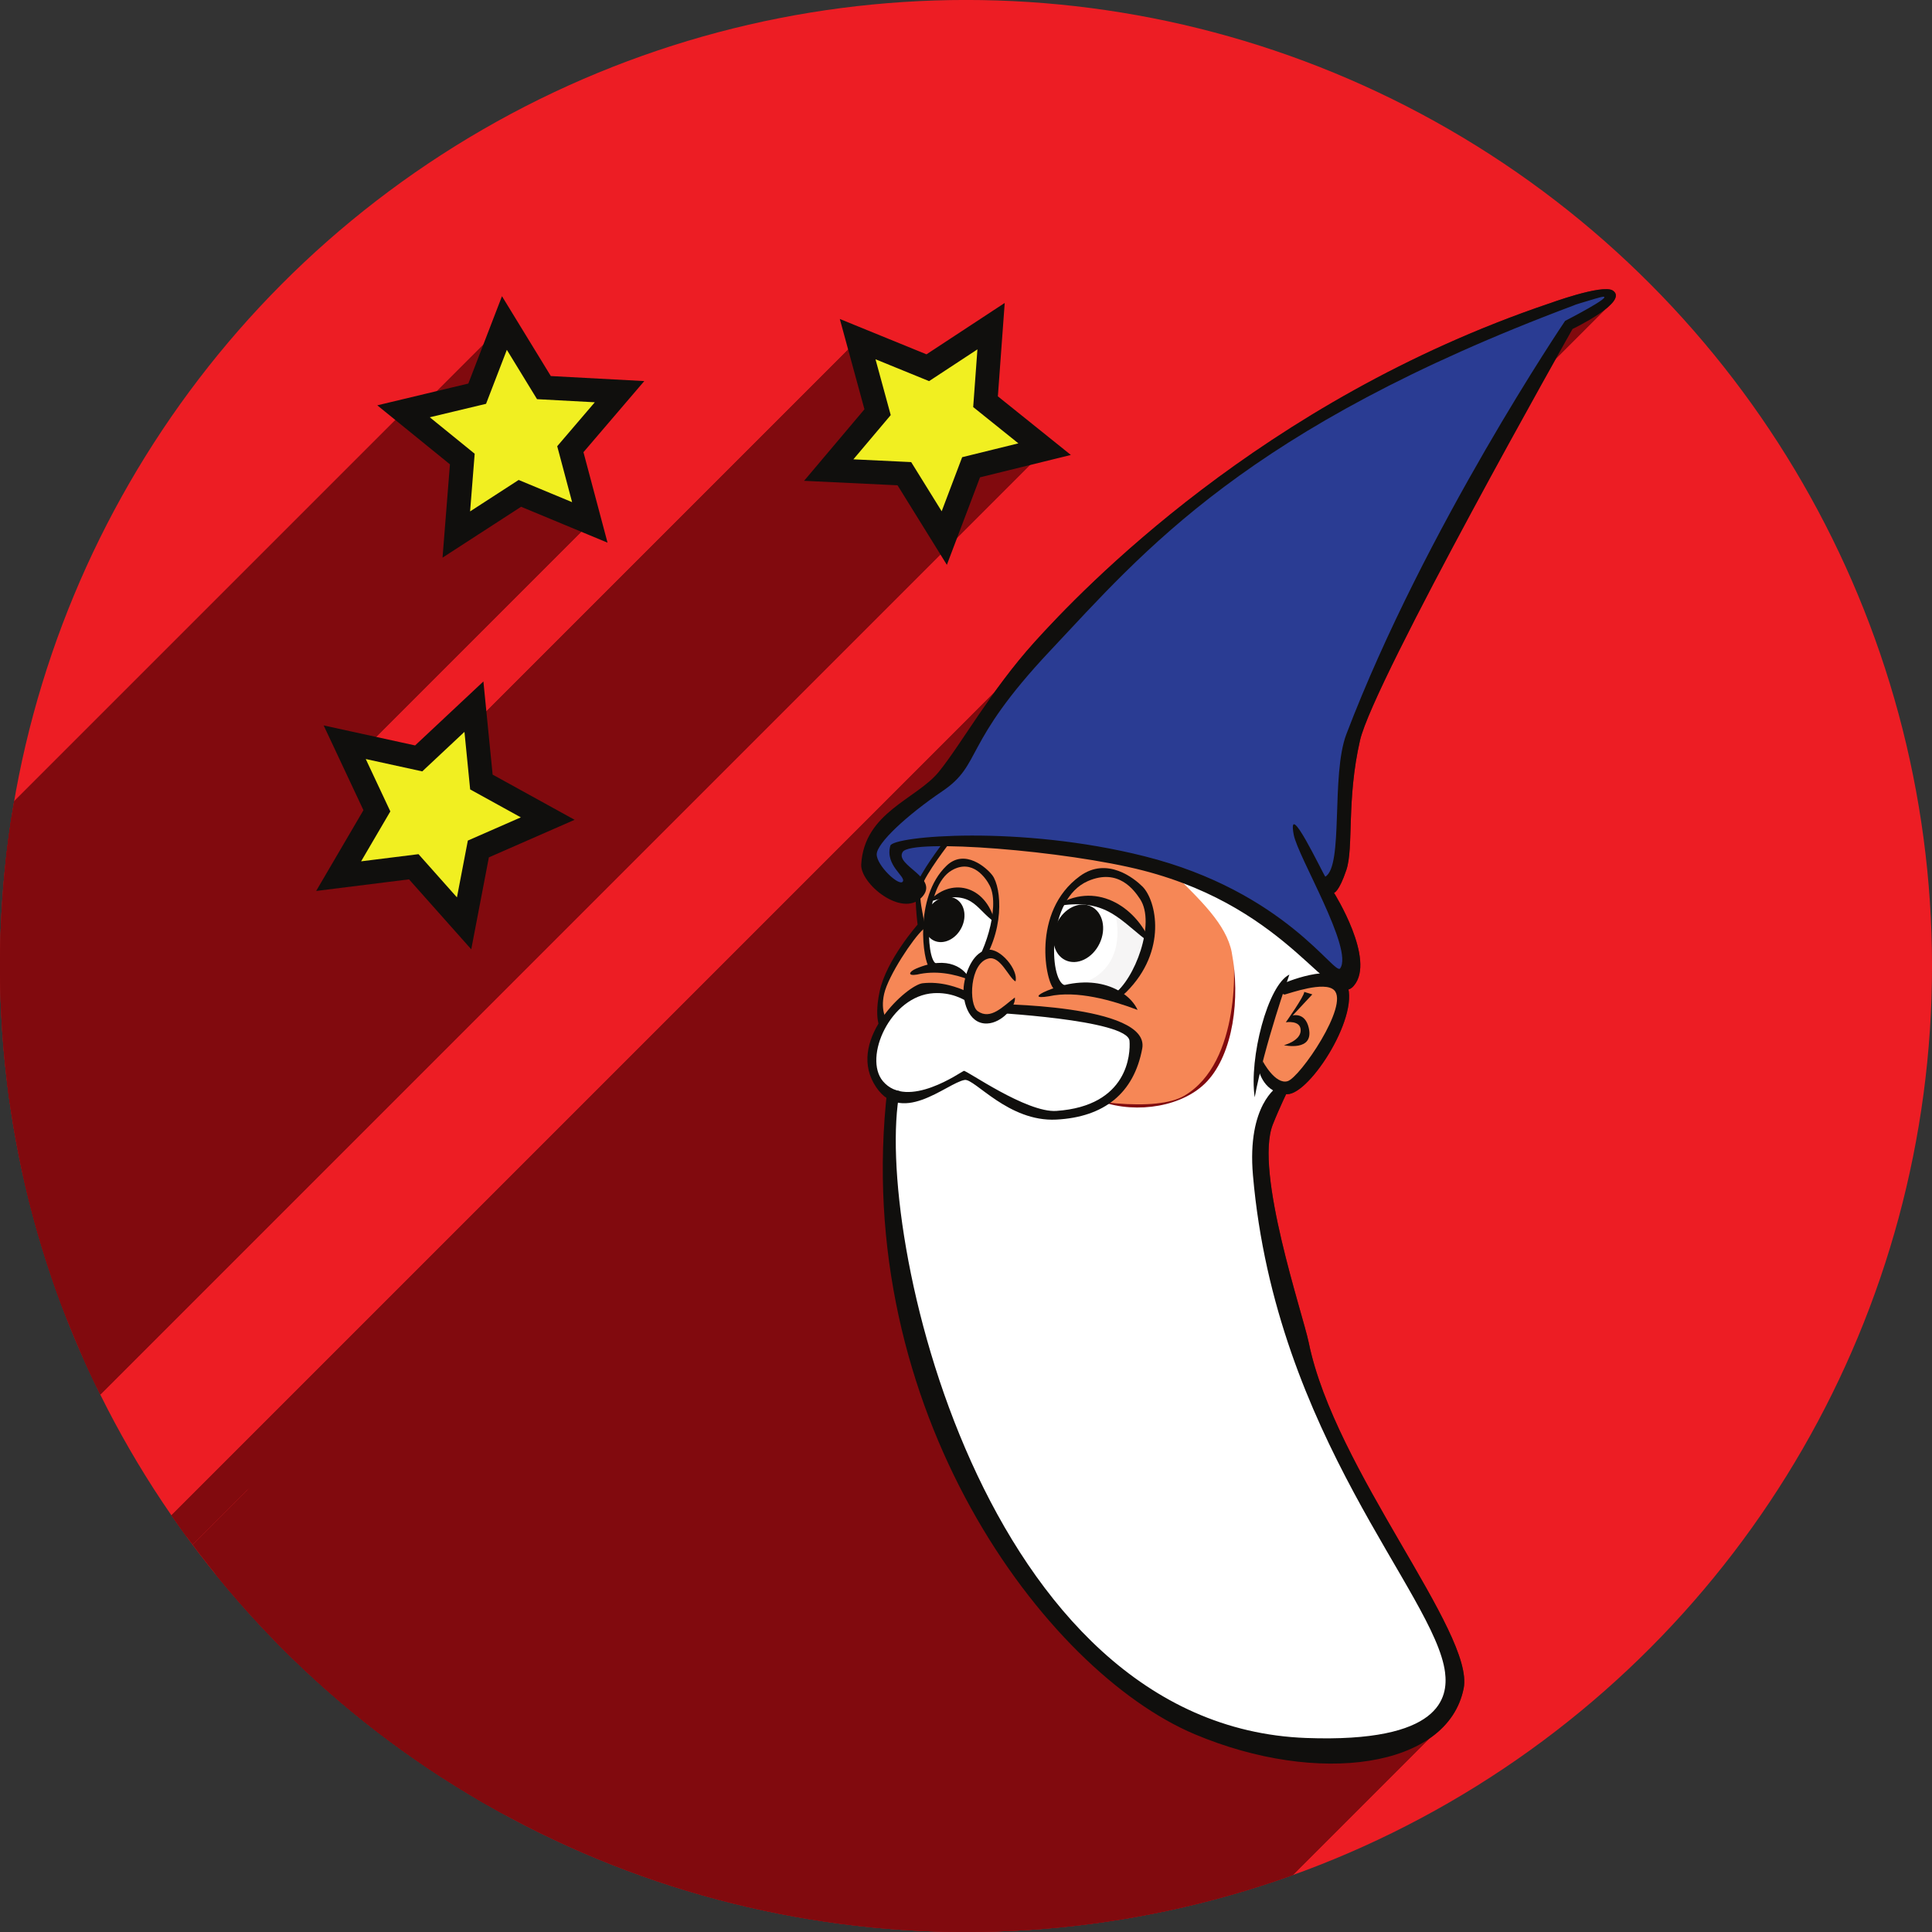 <?xml version="1.0" encoding="UTF-8" standalone="no"?>
<!-- Created with Inkscape (http://www.inkscape.org/) -->

<svg
   xmlns:dc="http://purl.org/dc/elements/1.1/"
   xmlns:cc="http://creativecommons.org/ns#"
   xmlns:rdf="http://www.w3.org/1999/02/22-rdf-syntax-ns#"
   xmlns:svg="http://www.w3.org/2000/svg"
   xmlns="http://www.w3.org/2000/svg"
   xmlns:sodipodi="http://sodipodi.sourceforge.net/DTD/sodipodi-0.dtd"
   xmlns:inkscape="http://www.inkscape.org/namespaces/inkscape"
   width="256"
   height="256"
   viewBox="0 0 67.733 67.733"
   version="1.1"
   id="svg8"
   inkscape:version="0.92.1 r"
   sodipodi:docname="drawing-2.svg">
  <rect x="0" y="0" width="67.733" height="67.733" fill="#333333" stroke="none"/>
  <sodipodi:namedview
     id="base"
     pagecolor="#ffffff"
     bordercolor="#666666"
     borderopacity="1.0"
     inkscape:pageopacity="0.0"
     inkscape:pageshadow="2"
     inkscape:zoom="3.3359375"
     inkscape:cx="127.70023"
     inkscape:cy="128"
     inkscape:document-units="px"
     inkscape:current-layer="layer1"
     showgrid="true"
     units="px"
     inkscape:window-width="1920"
     inkscape:window-height="1054"
     inkscape:window-x="0"
     inkscape:window-y="0"
     inkscape:window-maximized="1">
    <inkscape:grid
       type="xygrid"
       id="grid4485" />
  </sodipodi:namedview>
  <defs
     id="defs2">
    <clipPath
       id="clipPath5894"
       clipPathUnits="userSpaceOnUse">
      <circle
         r="33.867"
         cy="263.133"
         cx="33.867"
         id="circle5896"
         style="fill:#ed1d24;fill-opacity:1;stroke-width:0.326" />
    </clipPath>
    <clipPath
       clipPathUnits="userSpaceOnUse"
       id="clipPath5330">
      <circle
         r="33.867"
         cy="265.142"
         cx="30.728"
         id="circle5332"
         style="fill:#ed1d24;fill-opacity:1;stroke-width:0.326" />
    </clipPath>
  </defs>
  <g
     inkscape:label="Layer 1"
     inkscape:groupmode="layer"
     id="layer1"
     transform="translate(0,-229.267)">
    <circle
       style="fill:#ed1d24;fill-opacity:1;stroke-width:0.326"
       id="path4487"
       cx="33.867"
       cy="263.133"
       r="33.867" />
    <g
       id="g4890"
       transform="translate(3.139,-2.009)"
       clip-path="url(#clipPath5330)"
       style="fill:#810a0e;fill-opacity:1;stroke:none">
      <g
         id="g4836"
         transform="matrix(1.567,0,0,1.567,1.039,-143.013)"
         style="fill:#810a0e;fill-opacity:1;stroke:none">
        <g
           id="g4834"
           style="fill:#810a0e;fill-opacity:1;stroke:none">
          <g
             id="g5133"
             transform="matrix(0.169,0,0,0.169,-2.667,238.893)"
             style="fill:#810a0e;fill-opacity:1;stroke:none">
            <g
               id="g5130"
               style="fill:#810a0e;fill-opacity:1;stroke:none;stroke-width:3.159;stroke-linecap:butt;stroke-linejoin:miter;stroke-miterlimit:4;stroke-dasharray:none;stroke-opacity:1">
              <path
                 id="path4932"
                 d="M212.004 38.961C209.487 39.152 202.863 42.234 201.557 42.684L60.135 184.105C61.441 183.655 68.065 180.573 70.583 180.382Z"
                 style="fill:#810a0e;fill-opacity:1;stroke:none" />
              <path
                 id="path4934"
                 d="M201.557 42.684C173.189 52.439 153.013 70.074 142.721 80.366L1.3 221.787C11.591 211.496 31.768 193.86 60.135 184.105Z"
                 style="fill:#810a0e;fill-opacity:1;stroke:none" />
              <path
                 id="path4936"
                 d="M142.721 80.366C139.847 83.239 137.745 85.541 136.449 86.938L-4.972 228.359C-3.677 226.962 -1.574 224.661 1.3 221.787Z"
                 style="fill:#810a0e;fill-opacity:1;stroke:none" />
              <path
                 id="path4938"
                 d="M136.449 86.938C130.83 92.999 127.639 99.719 124.791 103.111L-16.63 244.533C-13.783 241.14 -10.591 234.421 -4.972 228.359Z"
                 style="fill:#810a0e;fill-opacity:1;stroke:none" />
              <path
                 id="path4940"
                 d="M124.791 103.111C124.63 103.303 124.459 103.488 124.278 103.669L-17.143 245.09C-16.962 244.909 -16.791 244.724 -16.63 244.533Z"
                 style="fill:#810a0e;fill-opacity:1;stroke:none" />
              <path
                 id="path4942"
                 d="M124.278 103.669C122.464 105.483 119.72 106.827 117.732 108.93L-23.689 250.352C-21.702 248.248 -18.957 246.904 -17.143 245.09Z"
                 style="fill:#810a0e;fill-opacity:1;stroke:none" />
              <path
                 id="path4944"
                 d="M117.732 108.93C116.406 110.335 115.417 112.077 115.268 114.523L-26.154 255.945C-26.004 253.498 -25.015 251.756 -23.689 250.352Z"
                 style="fill:#810a0e;fill-opacity:1;stroke:none" />
              <path
                 id="path4946"
                 d="M115.268 114.523C115.132 116.756 119.024 120.426 121.02 118.43L-20.401 259.852C-22.397 261.848 -26.29 258.177 -26.154 255.945Z"
                 style="fill:#810a0e;fill-opacity:1;stroke:none" />
              <path
                 id="path4948"
                 d="M121.02 118.43C121.144 118.306 121.261 118.16 121.369 117.99L-20.052 259.412C-20.16 259.581 -20.277 259.728 -20.401 259.852Z"
                 style="fill:#810a0e;fill-opacity:1;stroke:none" />
              <path
                 id="path4950"
                 d="M121.369 117.99C121.221 119.734 121.588 122.516 121.588 122.516L-19.833 263.937C-19.833 263.937 -20.201 261.155 -20.052 259.412Z"
                 style="fill:#810a0e;fill-opacity:1;stroke:none" />
              <path
                 id="path4952"
                 d="M121.588 122.516C121.588 122.516 117.428 127.223 116.553 131.383L-24.869 272.804C-23.993 268.644 -19.833 263.937 -19.833 263.937Z"
                 style="fill:#810a0e;fill-opacity:1;stroke:none" />
              <path
                 id="path4954"
                 d="M116.553 131.383C116.101 133.532 116.205 134.852 116.41 135.637L-25.011 277.058C-25.216 276.273 -25.321 274.953 -24.869 272.804Z"
                 style="fill:#810a0e;fill-opacity:1;stroke:none" />
              <path
                 id="path4956"
                 d="M116.41 135.637C114.985 138.013 114.276 140.867 115.779 143.533L-25.642 284.955C-27.145 282.288 -26.436 279.434 -25.011 277.058Z"
                 style="fill:#810a0e;fill-opacity:1;stroke:none" />
              <path
                 id="path4958"
                 d="M115.779 143.533C116.394 144.625 117.107 145.316 117.871 145.719L-23.55 287.14C-24.315 286.737 -25.027 286.046 -25.642 284.955Z"
                 style="fill:#810a0e;fill-opacity:1;stroke:none" />
              <path
                 id="path4960"
                 d="M117.871 145.719C118.205 210.246 152.681 224.654 154.648 226.84L13.227 368.261C11.26 366.075 -23.216 351.667 -23.55 287.14Z"
                 style="fill:#810a0e;fill-opacity:1;stroke:none" />
              <path
                 id="path4962"
                 d="M154.648 226.84C156.31 228.686 182.566 236.602 190.234 228.934L48.813 370.355C41.144 378.024 14.889 370.107 13.227 368.261Z"
                 style="fill:#810a0e;fill-opacity:1;stroke:none" />
              <path
                 id="path4964"
                 d="M190.234 228.934C191.661 227.507 192.444 225.542 192.307 222.898L50.885 364.32C51.023 366.963 50.239 368.929 48.813 370.355Z"
                 style="fill:#810a0e;fill-opacity:1;stroke:none" />
              <path
                 id="path4966"
                 d="M192.307 222.898C191.431 206.041 171.289 196.626 167.129 155.027L25.708 296.449C29.867 338.047 50.01 347.462 50.885 364.32Z"
                 style="fill:#810a0e;fill-opacity:1;stroke:none" />
              <path
                 id="path4968"
                 d="M167.129 155.027C166.469 148.432 168.793 145.448 169.661 144.58L28.239 286.001C27.372 286.869 25.048 289.853 25.708 296.449Z"
                 style="fill:#810a0e;fill-opacity:1;stroke:none" />
              <path
                 id="path4970"
                 d="M169.661 144.58C169.854 144.387 169.975 144.299 169.975 144.299L28.553 285.72C28.553 285.72 28.432 285.808 28.239 286.001Z"
                 style="fill:#810a0e;fill-opacity:1;stroke:none" />
              <path
                 id="path4972"
                 d="M169.975 144.299L166.848 141.945L25.426 283.367L28.553 285.72Z"
                 style="fill:#810a0e;fill-opacity:1;stroke:none" />
              <path
                 id="path4974"
                 d="M166.848 141.945C166.848 141.945 168.135 132.94 169.843 131.231L28.422 272.653C26.713 274.361 25.426 283.367 25.426 283.367Z"
                 style="fill:#810a0e;fill-opacity:1;stroke:none" />
              <path
                 id="path4976"
                 d="M169.843 131.231C169.932 131.143 170.021 131.074 170.111 131.027L28.69 272.449C28.6 272.496 28.51 272.565 28.422 272.653Z"
                 style="fill:#810a0e;fill-opacity:1;stroke:none" />
              <path
                 id="path4978"
                 d="M170.111 131.027C173.776 129.12 175.954 130.493 176.451 129.996L35.029 271.417C34.532 271.914 32.354 270.542 28.69 272.449Z"
                 style="fill:#810a0e;fill-opacity:1;stroke:none" />
              <path
                 id="path4980"
                 d="M176.451 129.996C176.552 129.894 176.584 129.714 176.543 129.412L35.122 270.833C35.162 271.135 35.131 271.315 35.029 271.417Z"
                 style="fill:#810a0e;fill-opacity:1;stroke:none" />
              <path
                 id="path4982"
                 d="M176.543 129.412C176.541 129.398 176.501 129.358 176.488 129.336L35.067 270.757C35.08 270.779 35.12 270.82 35.122 270.833Z"
                 style="fill:#810a0e;fill-opacity:1;stroke:none" />
              <path
                 id="path4984"
                 d="M176.488 129.336C177.08 129.493 177.571 129.402 177.988 128.985L36.567 270.406C36.15 270.823 35.659 270.914 35.067 270.757Z"
                 style="fill:#810a0e;fill-opacity:1;stroke:none" />
              <path
                 id="path4986"
                 d="M177.988 128.985C178.017 128.955 178.046 128.925 178.074 128.893L36.653 270.314C36.625 270.346 36.596 270.377 36.567 270.406Z"
                 style="fill:#810a0e;fill-opacity:1;stroke:none" />
              <path
                 id="path4988"
                 d="M178.074 128.893C180.922 125.654 174.873 116.986 174.873 116.986L33.452 258.408C33.452 258.408 39.501 267.076 36.653 270.314Z"
                 style="fill:#810a0e;fill-opacity:1;stroke:none" />
              <path
                 id="path4990"
                 d="M174.873 116.986C174.873 116.986 175.846 117.478 176.735 116.589L35.314 258.01C34.425 258.899 33.452 258.408 33.452 258.408Z"
                 style="fill:#810a0e;fill-opacity:1;stroke:none" />
              <path
                 id="path4992"
                 d="M176.735 116.589C177.042 116.282 177.339 115.811 177.582 115.1L36.161 256.521C35.917 257.233 35.621 257.703 35.314 258.01Z"
                 style="fill:#810a0e;fill-opacity:1;stroke:none" />
              <path
                 id="path4994"
                 d="M177.582 115.1C178.532 112.323 177.074 106.409 178.814 99.008L37.393 240.429C35.653 247.831 37.11 253.745 36.161 256.521Z"
                 style="fill:#810a0e;fill-opacity:1;stroke:none" />
              <path
                 id="path4996"
                 d="M178.814 99.008C180.555 91.605 207.961 43.096 207.961 43.096L66.54 184.517C66.54 184.517 39.133 233.027 37.393 240.429Z"
                 style="fill:#810a0e;fill-opacity:1;stroke:none" />
              <path
                 id="path4998"
                 d="M207.961 43.096C207.961 43.096 211.494 41.762 212.764 40.492L71.342 181.914C70.073 183.183 66.54 184.517 66.54 184.517Z"
                 style="fill:#810a0e;fill-opacity:1;stroke:none" />
              <path
                 id="path5000"
                 d="M212.764 40.492C213.279 39.977 213.421 39.473 212.805 39.072L71.383 180.494C72 180.894 71.857 181.399 71.342 181.914Z"
                 style="fill:#810a0e;fill-opacity:1;stroke:none" />
              <path
                 id="path5002"
                 d="M212.805 39.072C212.64 38.965 212.364 38.934 212.004 38.961L70.583 180.382C70.942 180.355 71.219 180.387 71.383 180.494Z"
                 style="fill:#810a0e;fill-opacity:1;stroke:none" />
              <path
                 id="path5004"
                 d="M66.832 42.578L63.223 51.939L-78.199 193.361L-74.589 183.999Z"
                 style="fill:#810a0e;fill-opacity:1;stroke:none" />
              <path
                 id="path5006"
                 d="M63.223 51.939L53.465 54.275L-87.957 195.697L-78.199 193.361Z"
                 style="fill:#810a0e;fill-opacity:1;stroke:none" />
              <path
                 id="path5008"
                 d="M53.465 54.275L61.254 60.6L-80.167 202.021L-87.957 195.697Z"
                 style="fill:#810a0e;fill-opacity:1;stroke:none" />
              <path
                 id="path5010"
                 d="M61.254 60.6L60.457 70.602L-80.964 212.023L-80.167 202.021Z"
                 style="fill:#810a0e;fill-opacity:1;stroke:none" />
              <path
                 id="path5012"
                 d="M60.457 70.602L68.879 65.148L-72.542 206.57L-80.964 212.023Z"
                 style="fill:#810a0e;fill-opacity:1;stroke:none" />
              <path
                 id="path5014"
                 d="M68.879 65.148L78.146 68.996L-63.275 210.417L-72.542 206.57Z"
                 style="fill:#810a0e;fill-opacity:1;stroke:none" />
              <path
                 id="path5016"
                 d="M78.146 68.996L75.562 59.299L-65.859 200.72L-63.275 210.417Z"
                 style="fill:#810a0e;fill-opacity:1;stroke:none" />
              <path
                 id="path5018"
                 d="M75.562 59.299L82.086 51.676L-59.335 193.097L-65.859 200.72Z"
                 style="fill:#810a0e;fill-opacity:1;stroke:none" />
              <path
                 id="path5020"
                 d="M82.086 51.676L72.066 51.137L-69.355 192.558L-59.335 193.097Z"
                 style="fill:#810a0e;fill-opacity:1;stroke:none" />
              <path
                 id="path5022"
                 d="M72.066 51.137L66.832 42.578L-74.589 183.999L-69.355 192.558Z"
                 style="fill:#810a0e;fill-opacity:1;stroke:none" />
              <path
                 id="path5024"
                 d="M131.307 43.008L122.918 48.516L-18.503 189.937L-10.115 184.429Z"
                 style="fill:#810a0e;fill-opacity:1;stroke:none" />
              <path
                 id="path5026"
                 d="M122.918 48.516L113.627 44.725L-27.794 186.146L-18.503 189.937Z"
                 style="fill:#810a0e;fill-opacity:1;stroke:none" />
              <path
                 id="path5028"
                 d="M113.627 44.725L116.27 54.404L-25.152 195.826L-27.794 186.146Z"
                 style="fill:#810a0e;fill-opacity:1;stroke:none" />
              <path
                 id="path5030"
                 d="M116.27 54.404L109.799 62.07L-31.623 203.492L-25.152 195.826Z"
                 style="fill:#810a0e;fill-opacity:1;stroke:none" />
              <path
                 id="path5032"
                 d="M109.799 62.07L119.818 62.547L-21.603 203.968L-31.623 203.492Z"
                 style="fill:#810a0e;fill-opacity:1;stroke:none" />
              <path
                 id="path5034"
                 d="M119.818 62.547L125.109 71.072L-16.312 212.494L-21.603 203.968Z"
                 style="fill:#810a0e;fill-opacity:1;stroke:none" />
              <path
                 id="path5036"
                 d="M125.109 71.072L128.66 61.689L-12.761 203.111L-16.312 212.494Z"
                 style="fill:#810a0e;fill-opacity:1;stroke:none" />
              <path
                 id="path5038"
                 d="M128.66 61.689L138.402 59.293L-3.019 200.714L-12.761 203.111Z"
                 style="fill:#810a0e;fill-opacity:1;stroke:none" />
              <path
                 id="path5040"
                 d="M138.402 59.293L130.574 53.016L-10.847 194.437L-3.019 200.714Z"
                 style="fill:#810a0e;fill-opacity:1;stroke:none" />
              <path
                 id="path5042"
                 d="M130.574 53.016L131.307 43.008L-10.115 184.429L-10.847 194.437Z"
                 style="fill:#810a0e;fill-opacity:1;stroke:none" />
              <path
                 id="path5044"
                 d="M62.795 93.406L55.475 100.264L-85.947 241.685L-78.626 234.828Z"
                 style="fill:#810a0e;fill-opacity:1;stroke:none" />
              <path
                 id="path5046"
                 d="M55.475 100.264L45.672 98.121L-95.749 239.542L-85.947 241.685Z"
                 style="fill:#810a0e;fill-opacity:1;stroke:none" />
              <path
                 id="path5048"
                 d="M45.672 98.121L49.932 107.205L-91.49 248.626L-95.749 239.542Z"
                 style="fill:#810a0e;fill-opacity:1;stroke:none" />
              <path
                 id="path5050"
                 d="M49.932 107.205L44.865 115.863L-96.556 257.285L-91.49 248.626Z"
                 style="fill:#810a0e;fill-opacity:1;stroke:none" />
              <path
                 id="path5052"
                 d="M44.865 115.863L54.82 114.619L-86.601 256.04L-96.556 257.285Z"
                 style="fill:#810a0e;fill-opacity:1;stroke:none" />
              <path
                 id="path5054"
                 d="M54.82 114.619L61.49 122.115L-79.931 263.537L-86.601 256.04Z"
                 style="fill:#810a0e;fill-opacity:1;stroke:none" />
              <path
                 id="path5056"
                 d="M61.49 122.115L63.383 112.262L-78.039 253.683L-79.931 263.537Z"
                 style="fill:#810a0e;fill-opacity:1;stroke:none" />
              <path
                 id="path5058"
                 d="M63.383 112.262L72.572 108.232L-68.849 249.654L-78.039 253.683Z"
                 style="fill:#810a0e;fill-opacity:1;stroke:none" />
              <path
                 id="path5060"
                 d="M72.572 108.232L63.787 103.389L-77.634 244.81L-68.849 249.654Z"
                 style="fill:#810a0e;fill-opacity:1;stroke:none" />
              <path
                 id="path5062"
                 d="M63.787 103.389L62.795 93.406L-78.626 234.828L-77.634 244.81Z"
                 style="fill:#810a0e;fill-opacity:1;stroke:none" />
              <path
                 id="path5064"
                 d="M127.846 111.154C132.695 111.111 142.38 112.687 149.736 114.537L8.315 255.958C0.958 254.108 -8.726 252.533 -13.576 252.576Z"
                 style="fill:#810a0e;fill-opacity:1;stroke:none" />
              <path
                 id="path5066"
                 d="M149.736 114.537C152.202 115.157 154.452 115.912 156.514 116.746L15.092 258.167C13.031 257.333 10.78 256.579 8.315 255.958Z"
                 style="fill:#810a0e;fill-opacity:1;stroke:none" />
              <path
                 id="path5068"
                 d="M156.514 116.746C159.575 119.801 162.567 122.797 163.219 126.221L21.797 267.642C21.145 264.219 18.154 261.223 15.092 258.167Z"
                 style="fill:#810a0e;fill-opacity:1;stroke:none" />
              <path
                 id="path5070"
                 d="M163.219 126.221C164.373 132.279 163.41 139.587 159.936 143.297L18.514 284.718C21.988 281.008 22.952 273.7 21.797 267.642Z"
                 style="fill:#810a0e;fill-opacity:1;stroke:none" />
              <path
                 id="path5072"
                 d="M159.936 143.297C159.873 143.363 159.81 143.429 159.745 143.493L18.324 284.915C18.389 284.85 18.452 284.785 18.514 284.718Z"
                 style="fill:#810a0e;fill-opacity:1;stroke:none" />
              <path
                 id="path5074"
                 d="M159.745 143.493C156.806 146.433 151.431 147.452 146.926 146.264L5.504 287.685C10.01 288.873 15.385 287.854 18.324 284.915Z"
                 style="fill:#810a0e;fill-opacity:1;stroke:none" />
              <path
                 id="path5076"
                 d="M146.926 146.264C147.433 145.919 147.901 145.532 148.329 145.104L6.908 286.525C6.48 286.953 6.012 287.34 5.504 287.685Z"
                 style="fill:#810a0e;fill-opacity:1;stroke:none" />
              <path
                 id="path5078"
                 d="M148.329 145.104C149.857 143.576 150.879 141.517 151.357 138.936L9.936 280.357C9.458 282.939 8.436 284.997 6.908 286.525Z"
                 style="fill:#810a0e;fill-opacity:1;stroke:none" />
              <path
                 id="path5080"
                 d="M151.357 138.936C152.452 133.024 131.215 133.025 131.215 133.025L-10.207 274.447C-10.207 274.447 11.031 274.446 9.936 280.357Z"
                 style="fill:#810a0e;fill-opacity:1;stroke:none" />
              <path
                 id="path5082"
                 d="M131.215 133.025L131.18 133.193L-10.242 274.615L-10.207 274.447Z"
                 style="fill:#810a0e;fill-opacity:1;stroke:none" />
              <path
                 id="path5084"
                 d="M131.18 133.193C130.229 132.454 126.48 129.794 122.238 130.287L-19.183 271.708C-14.941 271.215 -11.193 273.875 -10.242 274.615Z"
                 style="fill:#810a0e;fill-opacity:1;stroke:none" />
              <path
                 id="path5086"
                 d="M122.238 130.287C121.55 130.367 120.155 131.265 118.767 132.653L-22.654 274.074C-21.266 272.687 -19.872 271.788 -19.183 271.708Z"
                 style="fill:#810a0e;fill-opacity:1;stroke:none" />
              <path
                 id="path5088"
                 d="M118.767 132.653C118.23 133.191 117.693 133.801 117.199 134.467L-24.222 275.888C-23.728 275.223 -23.192 274.612 -22.654 274.074Z"
                 style="fill:#810a0e;fill-opacity:1;stroke:none" />
              <path
                 id="path5090"
                 d="M117.199 134.467C117.004 133.885 116.859 132.984 117.154 131.684L-24.267 273.105C-24.563 274.406 -24.418 275.307 -24.222 275.888Z"
                 style="fill:#810a0e;fill-opacity:1;stroke:none" />
              <path
                 id="path5092"
                 d="M117.154 131.684C117.677 129.386 120.717 124.745 122.136 123.326L-19.286 264.747C-20.705 266.166 -23.745 270.807 -24.267 273.105Z"
                 style="fill:#810a0e;fill-opacity:1;stroke:none" />
              <path
                 id="path5094"
                 d="M122.136 123.326C122.204 123.258 122.268 123.197 122.328 123.145L-19.093 264.566C-19.153 264.619 -19.218 264.679 -19.286 264.747Z"
                 style="fill:#810a0e;fill-opacity:1;stroke:none" />
              <path
                 id="path5096"
                 d="M122.328 123.145C122.333 123.14 122.337 123.136 122.342 123.132L-19.08 264.553C-19.084 264.558 -19.089 264.562 -19.093 264.566Z"
                 style="fill:#810a0e;fill-opacity:1;stroke:none" />
              <path
                 id="path5098"
                 d="M122.342 123.132C122.9 122.573 121.512 119.355 122.082 117.562L-19.339 258.984C-19.909 260.776 -18.521 263.995 -19.08 264.553Z"
                 style="fill:#810a0e;fill-opacity:1;stroke:none" />
              <path
                 id="path5100"
                 d="M122.082 117.562C122.657 115.756 125.857 111.65 125.857 111.65L-15.564 253.072C-15.564 253.072 -18.765 257.177 -19.339 258.984Z"
                 style="fill:#810a0e;fill-opacity:1;stroke:none" />
              <path
                 id="path5102"
                 d="M125.857 111.65L124.873 111.787L-16.548 253.208L-15.564 253.072Z"
                 style="fill:#810a0e;fill-opacity:1;stroke:none" />
              <path
                 id="path5104"
                 d="M124.873 111.787C124.893 111.757 124.917 111.727 124.945 111.699L-16.476 253.12C-16.504 253.149 -16.528 253.178 -16.548 253.208Z"
                 style="fill:#810a0e;fill-opacity:1;stroke:none" />
              <path
                 id="path5106"
                 d="M124.945 111.699C125.308 111.336 126.346 111.168 127.846 111.154L-13.576 252.576C-15.076 252.589 -16.113 252.757 -16.476 253.12Z"
                 style="fill:#810a0e;fill-opacity:1;stroke:none" />
              <path
                 id="path5108"
                 d="M124.523 131.596C128.412 131.766 130.559 134.796 130.559 135.104L-10.863 276.525C-10.863 276.217 -13.009 273.188 -16.898 273.017Z"
                 style="fill:#810a0e;fill-opacity:1;stroke:none" />
              <path
                 id="path5110"
                 d="M130.559 135.104C130.559 135.104 131.014 134.843 131.357 134.5L-10.065 275.922C-10.407 276.264 -10.863 276.525 -10.863 276.525Z"
                 style="fill:#810a0e;fill-opacity:1;stroke:none" />
              <path
                 id="path5112"
                 d="M131.357 134.5C131.456 134.401 131.545 134.296 131.611 134.188L-9.81 275.609C-9.876 275.717 -9.966 275.823 -10.065 275.922Z"
                 style="fill:#810a0e;fill-opacity:1;stroke:none" />
              <path
                 id="path5114"
                 d="M131.611 134.188C133.428 134.287 149.461 135.233 149.668 137.922L8.247 279.343C8.04 276.654 -7.993 275.709 -9.81 275.609Z"
                 style="fill:#810a0e;fill-opacity:1;stroke:none" />
              <path
                 id="path5116"
                 d="M149.668 137.922C149.749 138.971 149.667 142.023 147.337 144.353L5.915 285.774C8.246 283.444 8.328 280.392 8.247 279.343Z"
                 style="fill:#810a0e;fill-opacity:1;stroke:none" />
              <path
                 id="path5118"
                 d="M147.337 144.353C145.901 145.789 143.611 146.951 139.98 147.201L-1.441 288.623C2.19 288.372 4.479 287.21 5.915 285.774Z"
                 style="fill:#810a0e;fill-opacity:1;stroke:none" />
              <path
                 id="path5120"
                 d="M139.98 147.201C136.025 147.474 128.04 141.781 127.711 141.891L-13.71 283.312C-13.382 283.202 -5.396 288.895 -1.441 288.623Z"
                 style="fill:#810a0e;fill-opacity:1;stroke:none" />
              <path
                 id="path5122"
                 d="M127.711 141.891C127.383 142 120.237 147.116 116.99 143.26L-24.431 284.681C-21.184 288.537 -14.038 283.421 -13.71 283.312Z"
                 style="fill:#810a0e;fill-opacity:1;stroke:none" />
              <path
                 id="path5124"
                 d="M116.99 143.26C115.188 141.12 116.322 136.587 119.065 133.843L-22.356 275.264C-25.1 278.008 -26.233 282.542 -24.431 284.681Z"
                 style="fill:#810a0e;fill-opacity:1;stroke:none" />
              <path
                 id="path5126"
                 d="M119.065 133.843C120.322 132.586 121.917 131.705 123.723 131.602L-17.699 273.023C-19.504 273.126 -21.099 274.007 -22.356 275.264Z"
                 style="fill:#810a0e;fill-opacity:1;stroke:none" />
              <path
                 id="path5128"
                 d="M123.723 131.602C123.997 131.586 124.264 131.584 124.523 131.596L-16.898 273.017C-17.157 273.006 -17.424 273.007 -17.699 273.023Z"
                 style="fill:#810a0e;fill-opacity:1;stroke:none" />
            </g>
            <path
               id="path4828"
               transform=""
               d="M 212.004 38.961 C 209.487 39.152 202.863 42.234 201.557 42.684 C 165.267 55.163 142.383 80.538 136.449 86.938 C 130.83 92.999 127.639 99.719 124.791 103.111 C 121.943 106.504 115.663 108.047 115.268 114.523 C 115.123 116.895 119.524 120.889 121.369 117.99 C 121.221 119.734 121.588 122.516 121.588 122.516 C 121.588 122.516 117.428 127.223 116.553 131.383 C 116.101 133.532 116.205 134.852 116.41 135.637 C 114.985 138.013 114.276 140.867 115.779 143.533 C 116.394 144.625 117.107 145.316 117.871 145.719 C 118.205 210.246 152.681 224.654 154.648 226.84 C 156.619 229.029 193.182 239.757 192.307 222.898 C 191.431 206.041 171.289 196.626 167.129 155.027 C 166.323 146.964 169.975 144.299 169.975 144.299 L 166.848 141.945 C 166.848 141.945 168.271 131.985 170.111 131.027 C 174.525 128.73 176.782 131.191 176.543 129.412 C 176.541 129.398 176.501 129.358 176.488 129.336 C 177.121 129.504 177.639 129.388 178.074 128.893 C 180.922 125.654 174.873 116.986 174.873 116.986 C 174.873 116.986 176.633 117.875 177.582 115.1 C 178.532 112.323 177.074 106.409 178.814 99.008 C 180.555 91.605 207.961 43.096 207.961 43.096 C 207.961 43.096 214.941 40.46 212.805 39.072 C 212.64 38.965 212.364 38.934 212.004 38.961 z M 66.832 42.578 L 63.223 51.939 L 53.465 54.275 L 61.254 60.6 L 60.457 70.602 L 68.879 65.148 L 78.146 68.996 L 75.562 59.299 L 82.086 51.676 L 72.066 51.137 L 66.832 42.578 z M 131.307 43.008 L 122.918 48.516 L 113.627 44.725 L 116.27 54.404 L 109.799 62.07 L 119.818 62.547 L 125.109 71.072 L 128.66 61.689 L 138.402 59.293 L 130.574 53.016 L 131.307 43.008 z M 62.795 93.406 L 55.475 100.264 L 45.672 98.121 L 49.932 107.205 L 44.865 115.863 L 54.82 114.619 L 61.49 122.115 L 63.383 112.262 L 72.572 108.232 L 63.787 103.389 L 62.795 93.406 z M 127.846 111.154 C 132.695 111.111 142.38 112.687 149.736 114.537 C 152.202 115.157 154.452 115.912 156.514 116.746 C 159.575 119.801 162.567 122.797 163.219 126.221 C 164.373 132.279 163.41 139.587 159.936 143.297 C 157.043 146.387 151.53 147.478 146.926 146.264 C 149.242 144.689 150.745 142.241 151.357 138.936 C 152.452 133.024 131.215 133.025 131.215 133.025 L 131.18 133.193 C 130.229 132.454 126.48 129.794 122.238 130.287 C 121.283 130.398 118.969 132.084 117.199 134.467 C 117.004 133.885 116.859 132.984 117.154 131.684 C 117.702 129.275 121.014 124.294 122.328 123.145 C 122.922 122.624 121.507 119.369 122.082 117.562 C 122.657 115.756 125.857 111.65 125.857 111.65 L 124.873 111.787 C 125.15 111.363 126.229 111.169 127.846 111.154 z M 124.523 131.596 C 128.412 131.766 130.559 134.796 130.559 135.104 C 130.559 135.104 131.315 134.67 131.611 134.188 C 133.428 134.287 149.461 135.233 149.668 137.922 C 149.799 139.617 149.504 146.544 139.98 147.201 C 136.025 147.474 128.04 141.781 127.711 141.891 C 127.383 142 120.237 147.116 116.99 143.26 C 114.363 140.14 117.976 131.93 123.723 131.602 C 123.997 131.586 124.264 131.584 124.523 131.596 z "
               style="fill:#810a0e;fill-opacity:1;stroke:none;stroke-width:3.159;stroke-linecap:butt;stroke-linejoin:miter;stroke-miterlimit:4;stroke-dasharray:none;stroke-opacity:1" />
          </g>
        </g>
      </g>
      <g
         transform="translate(3.77,4.126)"
         id="g4888"
         style="fill:#810a0e;fill-opacity:1;stroke:none">
        <path
           inkscape:connector-curvature="0"
           style="fill:#810a0e;fill-opacity:1;fill-rule:nonzero;stroke:none;stroke-width:0.129"
           id="path4840"
           d="m 38.099,261.817 c 0,0 1.716,-0.478 1.955,-0.109 0.239,0.369 -0.76,3.497 -1.868,3.541 -1.108,0.043 -0.912,-1.129 -0.912,-1.129 z" />
        <path
           inkscape:connector-curvature="0"
           style="fill:#810a0e;fill-opacity:1;fill-rule:nonzero;stroke:none;stroke-width:0.129"
           id="path4842"
           d="m 33.921,257.567 c 0,0 -3.592,-1.13 -7.617,-0.898 -0.348,0.261 -0.666,0.811 -0.898,1.216 -0.232,0.406 -0.029,1.767 -0.029,1.767 0,0 -1.941,2.027 -1.332,3.273 0.681,1.395 8.602,3.794 10.572,2.636 1.97,-1.159 1.816,-4.739 1.651,-5.358 -0.348,-1.303 -2.346,-2.636 -2.346,-2.636" />
        <path
           inkscape:connector-curvature="0"
           style="fill:#810a0e;fill-opacity:1;fill-rule:nonzero;stroke:none;stroke-width:0.129"
           id="path4846"
           d="m 38.039,261.644 c 0,0 1.825,-0.804 2.237,-0.065 0.588,1.052 -1.26,3.954 -2.064,3.932 -0.804,-0.022 -0.978,-0.804 -0.978,-0.804 l 0.13,-0.348 c 0,0 0.434,0.825 0.869,0.695 0.434,-0.13 2.172,-2.672 1.629,-3.193 -0.339,-0.325 -1.542,0.109 -1.716,0.152 -0.174,0.043 -0.109,-0.369 -0.109,-0.369" />
        <path
           inkscape:connector-curvature="0"
           style="fill:#810a0e;fill-opacity:1;fill-rule:nonzero;stroke:none;stroke-width:0.129"
           id="path4848"
           d="m 38.295,261.318 c -0.761,0.365 -1.419,2.94 -1.216,4.301 0.347,-1.854 1.216,-4.301 1.216,-4.301" />
        <path
           inkscape:connector-curvature="0"
           style="fill:#810a0e;fill-opacity:1;fill-rule:nonzero;stroke:none;stroke-width:0.129"
           id="path4850"
           d="m 27.831,262.45 c 0,0 5.37,0 5.093,1.466 -0.277,1.466 -1.273,2.254 -2.879,2.335 -1.605,0.082 -2.738,-1.358 -3.071,-1.303 -0.601,0.098 -2.188,1.602 -3.046,0.109 -0.858,-1.494 1.131,-3.228 1.633,-3.286 1.19,-0.136 2.27,0.679 2.27,0.679" />
        <path
           inkscape:connector-curvature="0"
           style="fill:#810a0e;fill-opacity:1;fill-rule:nonzero;stroke:none;stroke-width:0.129"
           id="path4854"
           d="m 24.636,265.402 c -0.956,4.823 2.874,22.261 14.25,22.679 4.736,0.174 4.978,-1.424 4.866,-2.303 -0.347,-2.737 -5.937,-8.26 -6.734,-17.422 -0.216,-2.483 0.871,-3.114 0.871,-3.114 l 0.377,0.087 c 0,0 -0.32,0.657 -0.552,1.245 -0.652,1.651 1.054,6.639 1.26,7.647 0.912,4.475 5.822,10.166 5.431,12.121 -0.56,2.8 -5.107,3.428 -9.428,1.608 -5.257,-2.216 -12.078,-11.383 -10.775,-22.635 z" />
        <path
           inkscape:connector-curvature="0"
           style="fill:#810a0e;fill-opacity:1;fill-rule:nonzero;stroke:none;stroke-width:0.129"
           id="path4856"
           d="m 38.816,261.926 c 0,0.152 -0.646,1.064 -0.646,1.064 0,0 0.521,-0.087 0.521,0.282 0,0.369 -0.586,0.521 -0.586,0.521 0,0 1.064,0.239 0.869,-0.608 -0.129,-0.56 -0.565,-0.434 -0.565,-0.434 l 0.69,-0.739 -0.282,-0.087" />
        <path
           inkscape:connector-curvature="0"
           style="fill:#810a0e;fill-opacity:1;fill-rule:nonzero;stroke:none;stroke-width:0.129"
           id="path4860"
           d="m 25.671,261.066 c 0.025,-0.632 -0.663,-3.072 1.27,-2.66 0.584,0.125 1.043,0.985 1.043,0.985 0,0 -0.55,1.854 -0.927,1.941 -0.348,-0.145 -0.571,-0.126 -1.386,-0.266" />
        <path
           inkscape:connector-curvature="0"
           style="fill:#810a0e;fill-opacity:1;fill-rule:nonzero;stroke:none;stroke-width:0.129"
           id="path4862"
           d="m 27.061,261.222 c 0.497,-0.448 1.112,-2.257 0.732,-3.016 -0.138,-0.275 -0.61,-0.96 -1.332,-0.545 -0.98,0.564 -0.922,3.093 -0.556,3.268 0.176,0.084 -0.029,0.311 -0.234,0.136 -0.205,-0.175 -0.562,-2.436 0.6,-3.56 0.644,-0.623 1.419,0.078 1.61,0.331 0.327,0.434 0.463,2.011 -0.512,3.307 -0.117,0.155 -0.219,0.195 -0.307,0.078" />
        <path
           inkscape:connector-curvature="0"
           style="fill:#810a0e;fill-opacity:1;fill-rule:nonzero;stroke:none;stroke-width:0.129"
           id="path4864"
           d="m 27.976,259.493 c -0.739,-0.521 -0.751,-1.208 -2.338,-0.719 0.753,-0.869 2.012,-0.628 2.338,0.719" />
        <path
           inkscape:connector-curvature="0"
           style="fill:#810a0e;fill-opacity:1;fill-rule:nonzero;stroke:none;stroke-width:0.129"
           id="path4866"
           d="m 25.834,260.127 c -0.334,-0.156 -0.441,-0.615 -0.24,-1.025 0.201,-0.41 0.635,-0.616 0.969,-0.46 0.334,0.156 0.441,0.615 0.24,1.025 -0.201,0.41 -0.635,0.616 -0.969,0.46" />
        <path
           inkscape:connector-curvature="0"
           style="fill:#810a0e;fill-opacity:1;fill-rule:nonzero;stroke:none;stroke-width:0.129"
           id="path4868"
           d="m 28.621,261.39 c 0,0 -0.52,-0.936 -0.969,-0.733 -0.381,0.172 -1.058,1.487 -0.276,2.066 0.782,0.579 1.188,-0.463 1.188,-0.463" />
        <path
           inkscape:connector-curvature="0"
           style="fill:#810a0e;fill-opacity:1;fill-rule:nonzero;stroke:none;stroke-width:0.129"
           id="path4870"
           d="m 30.127,261.767 c 0.025,-0.632 -0.84,-3.36 1.274,-3.07 1.089,0.149 1.738,1.072 1.941,1.332 0.203,0.261 -0.666,1.941 -1.043,2.027 -0.348,-0.145 -1.357,-0.15 -2.172,-0.29" />
        <path
           inkscape:connector-curvature="0"
           style="fill:#810a0e;fill-opacity:1;fill-rule:nonzero;stroke:none;stroke-width:0.129"
           id="path4872"
           d="m 30.441,260.812 c -0.413,-0.198 -0.546,-0.78 -0.297,-1.3 0.249,-0.52 0.786,-0.781 1.199,-0.584 0.413,0.198 0.546,0.78 0.297,1.3 -0.249,0.52 -0.786,0.782 -1.199,0.584" />
        <path
           inkscape:connector-curvature="0"
           style="fill:#810a0e;fill-opacity:1;fill-rule:nonzero;stroke:none;stroke-width:0.129"
           id="path4874"
           d="m 32.184,259.116 c 0.468,2.143 -1.175,2.531 -1.244,2.506 0.052,0.029 1.55,1.2 2.402,-1.313 -0.316,-0.922 -0.768,-0.97 -1.158,-1.193" />
        <path
           inkscape:connector-curvature="0"
           style="fill:#810a0e;fill-opacity:1;fill-rule:nonzero;stroke:none;stroke-width:0.129"
           id="path4876"
           d="m 33.45,260.232 c -1.064,-0.739 -1.499,-1.651 -3.367,-1.303 1.369,-0.912 2.824,-0.043 3.367,1.303" />
        <path
           inkscape:connector-curvature="0"
           style="fill:#810a0e;fill-opacity:1;fill-rule:nonzero;stroke:none;stroke-width:0.129"
           id="path4878"
           d="m 32.972,262.556 c -0.878,-0.333 -2.129,-0.695 -3.106,-0.478 -0.521,0.087 -0.434,-0.043 -0.065,-0.196 1.683,-0.693 2.867,0 3.171,0.673" />
        <path
           inkscape:connector-curvature="0"
           style="fill:#810a0e;fill-opacity:1;fill-rule:nonzero;stroke:none;stroke-width:0.129"
           id="path4880"
           d="m 32.125,262.013 c 0.739,-0.5 1.499,-2.498 0.934,-3.345 -0.205,-0.307 -0.754,-1.093 -1.825,-0.63 -1.455,0.63 -1.369,3.454 -0.825,3.649 0.262,0.094 -0.044,0.348 -0.348,0.152 -0.304,-0.196 -0.835,-2.72 0.891,-3.975 0.956,-0.695 1.911,0.087 2.194,0.369 0.485,0.485 0.882,2.246 -0.565,3.693 -0.174,0.174 -0.326,0.217 -0.456,0.087" />
        <path
           inkscape:connector-curvature="0"
           style="fill:#810a0e;fill-opacity:1;fill-rule:nonzero;stroke:none;stroke-width:0.129"
           id="path4882"
           d="m 27.107,261.513 c -0.582,-0.231 -1.221,-0.346 -1.868,-0.196 -0.345,0.06 -0.281,-0.101 -0.037,-0.206 1.142,-0.492 1.733,0.005 1.905,0.402" />
        <path
           inkscape:connector-curvature="0"
           style="fill:#810a0e;fill-opacity:1;fill-rule:nonzero;stroke:none;stroke-width:0.129"
           id="path4884"
           d="m 28.693,261.557 c -0.239,-0.13 -0.525,-0.899 -0.941,-0.804 -0.666,0.152 -0.71,1.614 -0.384,1.846 0.456,0.326 0.891,-0.174 1.303,-0.478 0.044,0.304 -0.449,0.895 -0.978,0.912 -0.673,0.022 -0.891,-0.847 -0.804,-1.39 0.087,-0.543 0.369,-1.13 0.826,-1.195 0.456,-0.065 1.086,0.717 0.978,1.108" />
        <path
           inkscape:connector-curvature="0"
           style="fill:#810a0e;fill-opacity:1;fill-rule:nonzero;stroke:none;stroke-width:0.129"
           id="path4886"
           d="m 49.634,237.336 c 0.586,0.391 -1.412,1.347 -1.412,1.347 0,0 -6.973,12.339 -7.451,14.424 -0.478,2.085 -0.217,3.758 -0.478,4.54 -0.261,0.782 -0.434,0.804 -0.434,0.804 0,0 1.477,2.346 0.695,3.258 -0.782,0.912 -2.136,-2.686 -7.386,-4.04 -2.694,-0.695 -8.124,-1.13 -8.429,-0.652 -0.304,0.478 1.347,0.912 0.652,1.608 -0.695,0.695 -2.147,-0.5 -2.107,-1.173 0.109,-1.825 1.933,-2.281 2.715,-3.237 0.782,-0.956 1.824,-2.854 3.367,-4.562 1.629,-1.803 7.95,-8.45 18.03,-11.861 0.412,-0.139 1.564,-0.195 0.869,0.065 -11.495,4.31 -15.068,8.61 -18.37,12.121 -3.085,3.28 -2.353,3.954 -3.765,4.909 -1.247,0.844 -2.303,1.825 -2.303,2.216 0,0.391 0.782,1.129 0.912,0.956 0.13,-0.174 -0.63,-0.565 -0.434,-1.26 0.095,-0.337 4.517,-0.733 8.906,0.369 4.931,1.238 6.673,4.202 6.864,3.932 0.478,-0.673 -1.487,-3.914 -1.629,-4.692 -0.239,-1.303 0.999,1.325 1.108,1.477 0.648,-0.378 0.192,-3.563 0.739,-4.996 2.759,-7.234 7.668,-14.489 7.668,-14.489 0,0 1.694,-0.869 1.325,-0.847 -0.117,0.007 -1.506,0.449 -1.506,0.449 l -0.442,-0.188 c 0,0 1.934,-0.719 2.295,-0.478" />
      </g>
    </g>
    <g
       transform="translate(3.139,-2.009)"
       id="g4826">
      <g
         transform="matrix(1.567,0,0,1.567,1.039,-143.013)"
         id="g5218-5">
        <g
           id="g5212-3">
          <path
             inkscape:connector-curvature="0"
             style="fill:#f1ef21;fill-opacity:1;stroke:#100f0d;stroke-width:0.533;stroke-linecap:butt;stroke-linejoin:miter;stroke-miterlimit:4;stroke-dasharray:none;stroke-opacity:1"
             id="path2074-5"
             d="m 10.53,250.545 -1.565,-0.65 -1.422,0.921 0.134,-1.689 -1.315,-1.068 1.648,-0.394 0.609,-1.581 0.884,1.445 1.692,0.091 -1.101,1.287 z" />
          <path
             inkscape:connector-curvature="0"
             style="fill:#f1ef21;fill-opacity:1;stroke:#100f0d;stroke-width:0.533;stroke-linecap:butt;stroke-linejoin:miter;stroke-miterlimit:4;stroke-dasharray:none;stroke-opacity:1"
             id="path2082-6"
             d="m 20.705,248.906 -1.645,0.405 -0.6,1.584 -0.893,-1.44 -1.692,-0.081 1.093,-1.295 -0.446,-1.635 1.569,0.64 1.416,-0.93 -0.124,1.69 z" />
          <path
             inkscape:connector-curvature="0"
             style="fill:#f1ef21;fill-opacity:1;stroke:#100f0d;stroke-width:0.533;stroke-linecap:butt;stroke-linejoin:miter;stroke-miterlimit:4;stroke-dasharray:none;stroke-opacity:1"
             id="path2114-2"
             d="m 7.717,259.515 -1.126,-1.266 -1.681,0.21 0.856,-1.462 -0.72,-1.534 1.655,0.362 1.236,-1.158 0.167,1.686 1.484,0.818 -1.552,0.68 z" />
        </g>
      </g>
      <g
         id="g5188-9"
         transform="translate(3.77,4.126)">
        <path
           d="m 49.395,237.488 c 0.565,0.367 -1.282,1.064 -1.282,1.064 0,0 -7.251,12.835 -7.712,14.793 -0.46,1.958 -0.075,3.523 -0.326,4.258 -0.251,0.734 -0.717,0.5 -0.717,0.5 0,0 1.601,2.293 0.847,3.15 -0.753,0.857 -2.44,-2.526 -7.498,-3.798 -2.595,-0.653 -6.286,-1.177 -6.579,-0.728 -0.275,0.422 -0.543,1.007 -0.914,1.625 -0.481,0.802 -1.666,-0.269 -1.627,-0.901 0.105,-1.714 1.766,-2.122 2.52,-3.019 0.753,-0.898 1.598,-2.676 3.084,-4.279 1.57,-1.693 7.625,-8.407 17.226,-11.709 0.395,-0.136 2.628,-1.182 2.976,-0.956"
           id="path586-1"
           style="fill:#2a3c93;fill-opacity:1;fill-rule:nonzero;stroke:none;stroke-width:0.129"
           inkscape:connector-curvature="0" />
        <path
           d="m 38.099,261.817 c 0,0 1.716,-0.478 1.955,-0.109 0.239,0.369 -0.76,3.497 -1.868,3.541 -1.108,0.043 -0.912,-1.129 -0.912,-1.129 z"
           id="path810-2"
           style="fill:#f68756;fill-opacity:1;fill-rule:nonzero;stroke:none;stroke-width:0.129"
           inkscape:connector-curvature="0" />
        <path
           d="m 33.921,257.567 c 0,0 -3.592,-1.13 -7.617,-0.898 -0.348,0.261 -0.666,0.811 -0.898,1.216 -0.232,0.406 -0.029,1.767 -0.029,1.767 0,0 -1.941,2.027 -1.332,3.273 0.681,1.395 8.602,3.794 10.572,2.636 1.97,-1.159 1.816,-4.739 1.651,-5.358 -0.348,-1.303 -2.346,-2.636 -2.346,-2.636"
           id="path866-7"
           style="fill:#f68756;fill-opacity:1;fill-rule:nonzero;stroke:none;stroke-width:0.129"
           inkscape:connector-curvature="0" />
        <path
           d="m 36.275,260.546 c 0.305,1.603 0.05,3.537 -0.869,4.518 -0.822,0.878 -2.443,1.147 -3.707,0.705 -0.545,0.209 -1.361,1.477 -4.779,-0.84 -1.188,0.29 -1.506,1.014 -2.644,0.69 0.058,17.147 9.21,20.97 9.732,21.549 0.521,0.579 10.195,3.418 9.964,-1.043 -0.232,-4.46 -5.561,-6.951 -6.662,-17.958 -0.213,-2.133 0.753,-2.838 0.753,-2.838 l -0.827,-0.623 c 0,0 0.377,-2.636 0.864,-2.889 1.168,-0.608 1.765,0.043 1.702,-0.427 -0.023,-0.172 -3.362,-2.751 -5.553,-3.606 0.892,0.899 1.837,1.76 2.027,2.761"
           id="path914-0"
           style="fill:#ffffff;fill-opacity:1;fill-rule:nonzero;stroke:none;stroke-width:0.129"
           inkscape:connector-curvature="0" />
        <path
           d="m 38.039,261.644 c 0,0 1.825,-0.804 2.237,-0.065 0.588,1.052 -1.26,3.954 -2.064,3.932 -0.804,-0.022 -0.978,-0.804 -0.978,-0.804 l 0.13,-0.348 c 0,0 0.434,0.825 0.869,0.695 0.434,-0.13 2.172,-2.672 1.629,-3.193 -0.339,-0.325 -1.542,0.109 -1.716,0.152 -0.174,0.043 -0.109,-0.369 -0.109,-0.369"
           id="path1486-9"
           style="fill:#100f0d;fill-opacity:1;fill-rule:nonzero;stroke:none;stroke-width:0.129"
           inkscape:connector-curvature="0" />
        <path
           d="m 38.295,261.318 c -0.761,0.365 -1.419,2.94 -1.216,4.301 0.347,-1.854 1.216,-4.301 1.216,-4.301"
           id="path1490-3"
           style="fill:#100f0d;fill-opacity:1;fill-rule:nonzero;stroke:none;stroke-width:0.129"
           inkscape:connector-curvature="0" />
        <path
           d="m 27.831,262.45 c 0,0 5.37,0 5.093,1.466 -0.277,1.466 -1.273,2.254 -2.879,2.335 -1.605,0.082 -2.738,-1.358 -3.071,-1.303 -0.601,0.098 -2.188,1.602 -3.046,0.109 -0.858,-1.494 1.131,-3.228 1.633,-3.286 1.19,-0.136 2.27,0.679 2.27,0.679"
           id="path1506-6"
           style="fill:#ffffff;fill-opacity:1;fill-rule:nonzero;stroke:none;stroke-width:0.129"
           inkscape:connector-curvature="0" />
        <path
           d="m 26.13,256.727 c 0,0 -0.797,1.043 -0.898,1.448 -0.101,0.406 0.029,1.39 0.029,1.39 0,0 -1.101,1.245 -1.332,2.346 -0.232,1.101 0.087,1.39 0.087,1.39 l 0.182,-0.371 c 0,0 -0.254,-0.302 -0.11,-0.939 0.145,-0.637 1.021,-1.955 1.369,-2.259 0.157,-0.138 -0.217,-0.999 -0.065,-1.477 0.152,-0.478 0.999,-1.564 0.999,-1.564 z"
           id="path3254-0"
           style="fill:#100f0d;fill-opacity:1;fill-rule:nonzero;stroke:none;stroke-width:0.129"
           inkscape:connector-curvature="0" />
        <path
           d="m 24.636,265.402 c -0.956,4.823 2.874,22.261 14.25,22.679 4.736,0.174 4.978,-1.424 4.866,-2.303 -0.347,-2.737 -5.937,-8.26 -6.734,-17.422 -0.216,-2.483 0.871,-3.114 0.871,-3.114 l 0.377,0.087 c 0,0 -0.32,0.657 -0.552,1.245 -0.652,1.651 1.054,6.639 1.26,7.647 0.912,4.475 5.822,10.166 5.431,12.121 -0.56,2.8 -5.107,3.428 -9.428,1.608 -5.257,-2.216 -12.078,-11.383 -10.775,-22.635 z"
           id="path3310-6"
           style="fill:#100f0d;fill-opacity:1;fill-rule:nonzero;stroke:none;stroke-width:0.129"
           inkscape:connector-curvature="0" />
        <path
           d="m 38.816,261.926 c 0,0.152 -0.646,1.064 -0.646,1.064 0,0 0.521,-0.087 0.521,0.282 0,0.369 -0.586,0.521 -0.586,0.521 0,0 1.064,0.239 0.869,-0.608 -0.129,-0.56 -0.565,-0.434 -0.565,-0.434 l 0.69,-0.739 -0.282,-0.087"
           id="path3690-2"
           style="fill:#100f0d;fill-opacity:1;fill-rule:nonzero;stroke:none;stroke-width:0.129"
           inkscape:connector-curvature="0" />
        <path
           d="m 27.634,262.896 c 0,-0.087 -0.646,-0.993 -1.809,-0.927 -1.521,0.087 -2.476,2.259 -1.781,3.085 0.859,1.02 2.75,-0.333 2.837,-0.362 0.087,-0.029 2.199,1.477 3.246,1.405 2.52,-0.174 2.598,-2.006 2.563,-2.455 -0.058,-0.753 -4.946,-0.999 -4.946,-0.999 l 0.063,-0.297 c 0,0 5.619,0 5.329,1.564 -0.29,1.564 -1.332,2.404 -3.012,2.491 -1.68,0.087 -2.866,-1.448 -3.213,-1.39 -0.628,0.105 -2.29,1.709 -3.188,0.116 -0.898,-1.593 1.184,-3.444 1.709,-3.505 1.246,-0.145 2.383,0.772 2.462,0.84 0.203,0.174 -0.261,0.434 -0.261,0.434"
           id="path3910-6"
           style="fill:#100f0d;fill-opacity:1;fill-rule:nonzero;stroke:none;stroke-width:0.129"
           inkscape:connector-curvature="0" />
        <path
           d="m 25.671,261.066 c 0.025,-0.632 -0.663,-3.072 1.27,-2.66 0.584,0.125 1.043,0.985 1.043,0.985 0,0 -0.55,1.854 -0.927,1.941 -0.348,-0.145 -0.571,-0.126 -1.386,-0.266"
           id="path3914-1"
           style="fill:#ffffff;fill-opacity:1;fill-rule:nonzero;stroke:none;stroke-width:0.129"
           inkscape:connector-curvature="0" />
        <path
           d="m 27.061,261.222 c 0.497,-0.448 1.112,-2.257 0.732,-3.016 -0.138,-0.275 -0.61,-0.96 -1.332,-0.545 -0.98,0.564 -0.922,3.093 -0.556,3.268 0.176,0.084 -0.029,0.311 -0.234,0.136 -0.205,-0.175 -0.562,-2.436 0.6,-3.56 0.644,-0.623 1.419,0.078 1.61,0.331 0.327,0.434 0.463,2.011 -0.512,3.307 -0.117,0.155 -0.219,0.195 -0.307,0.078"
           id="path4514-8"
           style="fill:#100f0d;fill-opacity:1;fill-rule:nonzero;stroke:none;stroke-width:0.129"
           inkscape:connector-curvature="0" />
        <path
           d="m 27.976,259.493 c -0.739,-0.521 -0.751,-1.208 -2.338,-0.719 0.753,-0.869 2.012,-0.628 2.338,0.719"
           id="path4518-7"
           style="fill:#100f0d;fill-opacity:1;fill-rule:nonzero;stroke:none;stroke-width:0.129"
           inkscape:connector-curvature="0" />
        <path
           d="m 25.834,260.127 c -0.334,-0.156 -0.441,-0.615 -0.24,-1.025 0.201,-0.41 0.635,-0.616 0.969,-0.46 0.334,0.156 0.441,0.615 0.24,1.025 -0.201,0.41 -0.635,0.616 -0.969,0.46"
           id="path4522-9"
           style="fill:#100f0d;fill-opacity:1;fill-rule:nonzero;stroke:none;stroke-width:0.129"
           inkscape:connector-curvature="0" />
        <path
           d="m 28.621,261.39 c 0,0 -0.52,-0.936 -0.969,-0.733 -0.381,0.172 -1.058,1.487 -0.276,2.066 0.782,0.579 1.188,-0.463 1.188,-0.463"
           id="path4530-2"
           style="fill:#f68756;fill-opacity:1;fill-rule:nonzero;stroke:none;stroke-width:0.129"
           inkscape:connector-curvature="0" />
        <path
           d="m 30.127,261.767 c 0.025,-0.632 -0.84,-3.36 1.274,-3.07 1.089,0.149 1.738,1.072 1.941,1.332 0.203,0.261 -0.666,1.941 -1.043,2.027 -0.348,-0.145 -1.357,-0.15 -2.172,-0.29"
           id="path4582-0"
           style="fill:#ffffff;fill-opacity:1;fill-rule:nonzero;stroke:none;stroke-width:0.129"
           inkscape:connector-curvature="0" />
        <path
           d="m 30.441,260.812 c -0.413,-0.198 -0.546,-0.78 -0.297,-1.3 0.249,-0.52 0.786,-0.781 1.199,-0.584 0.413,0.198 0.546,0.78 0.297,1.3 -0.249,0.52 -0.786,0.782 -1.199,0.584"
           id="path4586-2"
           style="fill:#100f0d;fill-opacity:1;fill-rule:nonzero;stroke:none;stroke-width:0.129"
           inkscape:connector-curvature="0" />
        <path
           d="m 32.184,259.116 c 0.468,2.143 -1.175,2.531 -1.244,2.506 0.052,0.029 1.55,1.2 2.402,-1.313 -0.316,-0.922 -0.768,-0.97 -1.158,-1.193"
           id="path4638-3"
           style="fill:#f6f5f5;fill-opacity:1;fill-rule:nonzero;stroke:none;stroke-width:0.129"
           inkscape:connector-curvature="0" />
        <path
           d="m 33.45,260.232 c -1.064,-0.739 -1.499,-1.651 -3.367,-1.303 1.369,-0.912 2.824,-0.043 3.367,1.303"
           id="path5190-7"
           style="fill:#100f0d;fill-opacity:1;fill-rule:nonzero;stroke:none;stroke-width:0.129"
           inkscape:connector-curvature="0" />
        <path
           d="m 32.972,262.556 c -0.878,-0.333 -2.129,-0.695 -3.106,-0.478 -0.521,0.087 -0.434,-0.043 -0.065,-0.196 1.683,-0.693 2.867,0 3.171,0.673"
           id="path5194-5"
           style="fill:#100f0d;fill-opacity:1;fill-rule:nonzero;stroke:none;stroke-width:0.129"
           inkscape:connector-curvature="0" />
        <path
           d="m 32.125,262.013 c 0.739,-0.5 1.499,-2.498 0.934,-3.345 -0.205,-0.307 -0.754,-1.093 -1.825,-0.63 -1.455,0.63 -1.369,3.454 -0.825,3.649 0.262,0.094 -0.044,0.348 -0.348,0.152 -0.304,-0.196 -0.835,-2.72 0.891,-3.975 0.956,-0.695 1.911,0.087 2.194,0.369 0.485,0.485 0.882,2.246 -0.565,3.693 -0.174,0.174 -0.326,0.217 -0.456,0.087"
           id="path5198-9"
           style="fill:#100f0d;fill-opacity:1;fill-rule:nonzero;stroke:none;stroke-width:0.129"
           inkscape:connector-curvature="0" />
        <path
           d="m 27.107,261.513 c -0.582,-0.231 -1.221,-0.346 -1.868,-0.196 -0.345,0.06 -0.281,-0.101 -0.037,-0.206 1.142,-0.492 1.733,0.005 1.905,0.402"
           id="path5202-2"
           style="fill:#100f0d;fill-opacity:1;fill-rule:nonzero;stroke:none;stroke-width:0.129"
           inkscape:connector-curvature="0" />
        <path
           d="m 28.693,261.557 c -0.239,-0.13 -0.525,-0.899 -0.941,-0.804 -0.666,0.152 -0.71,1.614 -0.384,1.846 0.456,0.326 0.891,-0.174 1.303,-0.478 0.044,0.304 -0.449,0.895 -0.978,0.912 -0.673,0.022 -0.891,-0.847 -0.804,-1.39 0.087,-0.543 0.369,-1.13 0.826,-1.195 0.456,-0.065 1.086,0.717 0.978,1.108"
           id="path5206-2"
           style="fill:#100f0d;fill-opacity:1;fill-rule:nonzero;stroke:none;stroke-width:0.129"
           inkscape:connector-curvature="0" />
        <path
           d="m 49.634,237.336 c 0.586,0.391 -1.412,1.347 -1.412,1.347 0,0 -6.973,12.339 -7.451,14.424 -0.478,2.085 -0.217,3.758 -0.478,4.54 -0.261,0.782 -0.434,0.804 -0.434,0.804 0,0 1.477,2.346 0.695,3.258 -0.782,0.912 -2.136,-2.686 -7.386,-4.04 -2.694,-0.695 -8.124,-1.13 -8.429,-0.652 -0.304,0.478 1.347,0.912 0.652,1.608 -0.695,0.695 -2.147,-0.5 -2.107,-1.173 0.109,-1.825 1.933,-2.281 2.715,-3.237 0.782,-0.956 1.824,-2.854 3.367,-4.562 1.629,-1.803 7.95,-8.45 18.03,-11.861 0.412,-0.139 1.564,-0.195 0.869,0.065 -11.495,4.31 -15.068,8.61 -18.37,12.121 -3.085,3.28 -2.353,3.954 -3.765,4.909 -1.247,0.844 -2.303,1.825 -2.303,2.216 0,0.391 0.782,1.129 0.912,0.956 0.13,-0.174 -0.63,-0.565 -0.434,-1.26 0.095,-0.337 4.517,-0.733 8.906,0.369 4.931,1.238 6.673,4.202 6.864,3.932 0.478,-0.673 -1.487,-3.914 -1.629,-4.692 -0.239,-1.303 0.999,1.325 1.108,1.477 0.648,-0.378 0.192,-3.563 0.739,-4.996 2.759,-7.234 7.668,-14.489 7.668,-14.489 0,0 1.694,-0.869 1.325,-0.847 -0.117,0.007 -1.506,0.449 -1.506,0.449 l -0.442,-0.188 c 0,0 1.934,-0.719 2.295,-0.478"
           id="path5210-8"
           style="fill:#100f0d;fill-opacity:1;fill-rule:nonzero;stroke:none;stroke-width:0.129"
           inkscape:connector-curvature="0" />
      </g>
    </g>
  </g>
</svg>
